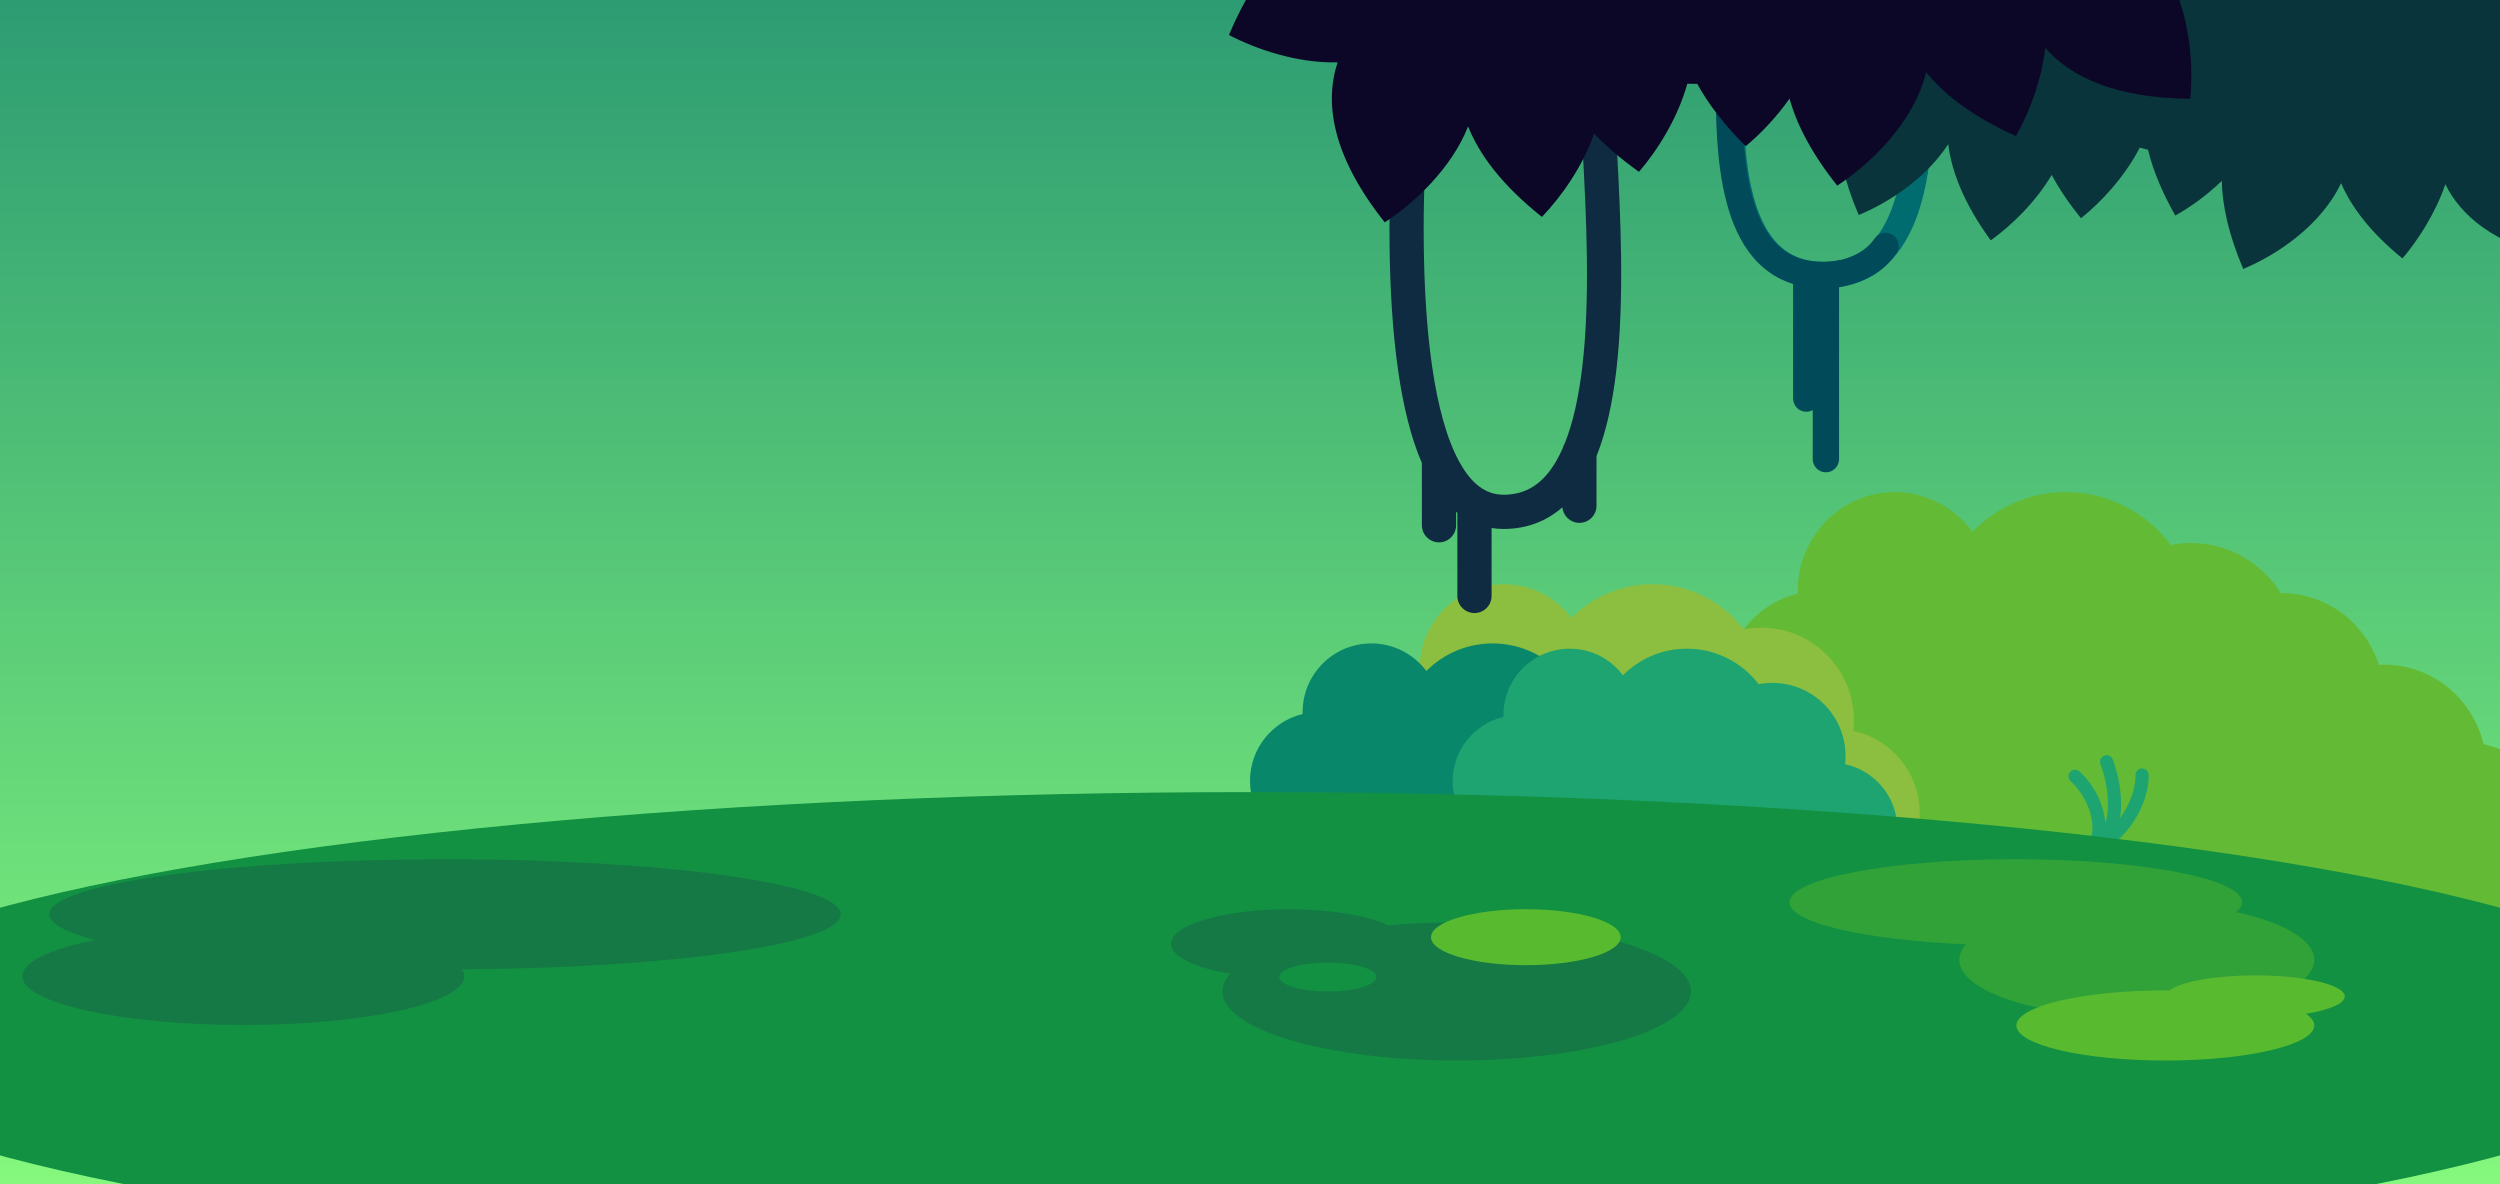 <svg width="1900" height="900" viewBox="0 0 1900 900" fill="none" xmlns="http://www.w3.org/2000/svg">
<g clip-path="url(#clip0_1730_2)">
<rect width="1900" height="900" fill="url(#paint0_linear_1730_2)"/>
<path fill-rule="evenodd" clip-rule="evenodd" d="M1659.91 692.056C1647.03 689.778 1635.3 684.092 1625.64 675.944C1614.61 703.265 1588.24 722.502 1557.45 722.502C1536.5 722.502 1517.59 713.594 1504.17 699.291C1490.2 720.568 1466.41 734.578 1439.4 734.578C1414.14 734.578 1391.68 722.32 1377.45 703.323C1364.02 727.155 1338.79 743.205 1309.88 743.205C1266.87 743.205 1232 707.673 1232 663.843C1232 644.876 1238.53 627.463 1249.42 613.811C1238.53 600.159 1232 582.746 1232 563.779C1232 519.948 1266.87 484.417 1309.88 484.417C1313.52 484.417 1317.1 484.671 1320.6 485.163C1330.66 468.352 1347.02 455.884 1366.33 451.165C1366.31 450.478 1366.3 449.789 1366.3 449.098C1366.3 407.622 1399.3 374 1440 374C1464.16 374 1485.6 385.845 1499.04 404.146C1517.19 385.528 1542.33 374 1570.12 374C1602.61 374 1631.49 389.763 1649.79 414.194C1654.75 413.228 1659.88 412.722 1665.12 412.722C1693.8 412.722 1719.02 427.885 1733.45 450.776C1733.55 450.775 1733.64 450.775 1733.73 450.774C1733.81 450.774 1733.9 450.774 1733.99 450.774C1768.46 450.774 1797.7 473.594 1807.95 505.218C1809.25 505.153 1810.55 505.12 1811.86 505.12C1848.47 505.12 1879.18 530.855 1887.51 565.539C1922.65 573.209 1949 605.039 1949 643.139C1949 686.97 1914.13 722.501 1871.12 722.501C1841.53 722.501 1815.79 705.683 1802.61 680.914C1792.13 712.132 1763.09 734.578 1728.91 734.578C1698.94 734.578 1672.93 717.335 1659.91 692.056ZM1372.39 611.122C1371.72 612.034 1371.04 612.93 1370.34 613.811C1370.84 614.445 1371.34 615.086 1371.82 615.736C1372.12 615.209 1372.42 614.686 1372.73 614.167C1372.6 613.158 1372.48 612.143 1372.39 611.122Z" fill="#63BA35"/>
<path fill-rule="evenodd" clip-rule="evenodd" d="M1304.22 701.324C1315.29 710.491 1329.5 716 1345 716C1369.65 716 1391.04 702.068 1401.73 681.65C1433.91 678.286 1459 651.073 1459 618C1459 587.306 1437.39 561.658 1408.56 555.439C1408.85 552.833 1409 550.184 1409 547.5C1409 508.564 1377.44 477 1338.5 477C1333.95 477 1329.5 477.431 1325.19 478.254C1309.3 457.433 1284.22 444 1256 444C1231.87 444 1210.03 453.824 1194.27 469.691C1182.6 454.094 1163.98 444 1143 444C1107.65 444 1079 472.654 1079 508C1079 508.589 1079.01 509.176 1079.02 509.762C1050.9 516.504 1030 541.811 1030 572C1030 604.005 1053.49 630.523 1084.17 635.25C1084.06 636.819 1084 638.402 1084 640C1084 675.346 1112.65 704 1148 704C1160.98 704 1173.06 700.136 1183.15 693.495C1190.42 720.847 1215.36 741 1245 741C1271.74 741 1294.64 724.607 1304.22 701.324Z" fill="#8CBE40"/>
<path fill-rule="evenodd" clip-rule="evenodd" d="M1173.72 698.937C1182.75 706.416 1194.35 710.912 1206.99 710.912C1227.1 710.912 1244.56 699.545 1253.28 682.887C1279.53 680.141 1300 657.94 1300 630.959C1300 605.917 1282.37 584.993 1258.85 579.918C1259.08 577.792 1259.21 575.631 1259.21 573.441C1259.21 541.675 1233.46 515.923 1201.69 515.923C1197.98 515.923 1194.35 516.275 1190.83 516.947C1177.86 499.96 1157.4 489 1134.38 489C1114.69 489 1096.88 497.015 1084.02 509.961C1074.5 497.236 1059.31 489 1042.19 489C1013.35 489 989.975 512.377 989.975 541.214C989.975 541.695 989.982 542.175 989.995 542.653C967.052 548.154 950 568.8 950 593.429C950 619.54 969.166 641.175 994.197 645.032C994.103 646.312 994.056 647.604 994.056 648.907C994.056 677.744 1017.43 701.122 1046.27 701.122C1056.86 701.122 1066.71 697.969 1074.94 692.552C1080.88 714.866 1101.22 731.308 1125.41 731.308C1147.22 731.308 1165.91 717.933 1173.72 698.937Z" fill="#08876A"/>
<path fill-rule="evenodd" clip-rule="evenodd" d="M1320.05 695.74C1328.77 702.962 1339.97 707.303 1352.18 707.303C1371.6 707.303 1388.46 696.326 1396.88 680.24C1422.24 677.589 1442 656.148 1442 630.091C1442 605.908 1424.98 585.7 1402.26 580.8C1402.49 578.747 1402.61 576.66 1402.61 574.545C1402.61 543.869 1377.74 519 1347.06 519C1343.48 519 1339.97 519.339 1336.58 519.988C1324.05 503.584 1304.29 493 1282.06 493C1263.05 493 1245.84 500.74 1233.43 513.241C1224.23 500.953 1209.56 493 1193.03 493C1165.18 493 1142.61 515.576 1142.61 543.424C1142.61 543.888 1142.61 544.351 1142.62 544.812C1120.47 550.124 1104 570.063 1104 593.848C1104 619.064 1122.51 639.957 1146.68 643.682C1146.59 644.918 1146.55 646.166 1146.55 647.424C1146.55 675.273 1169.12 697.848 1196.97 697.848C1207.2 697.848 1216.71 694.804 1224.66 689.572C1230.39 711.122 1250.04 727 1273.39 727C1294.46 727 1312.51 714.084 1320.05 695.74Z" fill="#1EA471"/>
<path fill-rule="evenodd" clip-rule="evenodd" d="M1605.66 577.198C1604.67 574.622 1601.77 573.341 1599.2 574.336C1596.62 575.331 1595.34 578.226 1596.34 580.802C1599 587.696 1601.94 599.094 1602.03 610.538C1602.07 615.874 1601.49 621 1600.11 625.621C1599.64 619.391 1598.03 613.588 1595.86 608.433C1591.62 598.39 1585.16 590.539 1580.31 586.255C1578.24 584.425 1575.08 584.619 1573.26 586.687C1571.43 588.755 1571.62 591.915 1573.69 593.745C1577.51 597.127 1583.04 603.776 1586.64 612.317C1590.21 620.786 1591.78 630.843 1588.26 641.419C1587.38 644.038 1588.8 646.87 1591.42 647.743C1592.28 648.031 1593.17 648.07 1594 647.899C1594.49 647.999 1595 648.025 1595.5 647.975C1596.61 648.087 1597.77 647.829 1598.77 647.16C1626.81 628.472 1633.38 600.988 1633 588.844C1632.91 586.084 1630.6 583.916 1627.84 584.002C1625.08 584.089 1622.92 586.396 1623 589.156C1623.2 595.465 1620.76 608.749 1611.2 621.8C1611.82 618.008 1612.05 614.179 1612.02 610.462C1611.93 597.572 1608.67 584.97 1605.66 577.198Z" fill="#1EA471"/>
<ellipse cx="950" cy="784" rx="1110" ry="182" fill="#129142"/>
<path fill-rule="evenodd" clip-rule="evenodd" d="M1754.46 719.965C1754.46 719.883 1754.47 719.801 1754.47 719.719C1754.47 712.965 1735.6 707.489 1712.33 707.489C1689.06 707.489 1670.19 712.965 1670.19 719.719C1670.19 725.578 1684.38 730.474 1703.33 731.67C1702.63 732.881 1702.25 734.144 1702.25 735.443C1702.25 744.42 1720.14 751.698 1742.21 751.698C1764.28 751.698 1782.17 744.42 1782.17 735.443C1782.17 728.203 1770.54 722.068 1754.46 719.965Z" fill="#129142"/>
<path fill-rule="evenodd" clip-rule="evenodd" d="M934.901 740.031C908.067 735.498 890 726.997 890 717.257C890 702.756 930.05 691 979.455 691C1011.3 691 1039.26 695.885 1055.11 703.242C1071.55 701.765 1088.99 700.971 1107.06 700.971C1205.41 700.971 1285.13 724.483 1285.13 753.486C1285.13 782.488 1205.41 806 1107.06 806C1008.72 806 929.003 782.488 929.003 753.486C929.003 748.835 931.053 744.325 934.901 740.031Z" fill="#157945"/>
<ellipse cx="1159.64" cy="712.272" rx="72.073" ry="21.272" fill="#58BA2F"/>
<ellipse cx="1009.13" cy="742.517" rx="36.884" ry="10.968" fill="#129142"/>
<path fill-rule="evenodd" clip-rule="evenodd" d="M1699.45 693.214C1702.4 690.811 1703.96 688.306 1703.96 685.731C1703.96 667.654 1626.96 653 1531.98 653C1437 653 1360 667.654 1360 685.731C1360 701.331 1417.34 714.382 1494.1 717.666C1490.84 721.43 1489.11 725.399 1489.11 729.5C1489.11 753.673 1549.5 773.269 1623.99 773.269C1698.49 773.269 1758.88 753.673 1758.88 729.5C1758.88 714.397 1735.31 701.081 1699.45 693.214Z" fill="#31A238"/>
<path fill-rule="evenodd" clip-rule="evenodd" d="M1752.43 770.478C1770.29 767.597 1782 762.762 1782 757.284C1782 748.456 1751.59 741.299 1714.07 741.299C1683.29 741.299 1657.28 746.119 1648.95 752.728C1647.86 752.721 1646.76 752.717 1645.67 752.717C1583.14 752.717 1532.46 764.645 1532.46 779.359C1532.46 794.072 1583.14 806 1645.67 806C1708.19 806 1758.88 794.072 1758.88 779.359C1758.88 776.245 1756.61 773.255 1752.43 770.478Z" fill="#58BA2F"/>
<path fill-rule="evenodd" clip-rule="evenodd" d="M351.185 736.696C511.284 735.754 639 717.387 639 694.867C639 671.745 504.354 653 338.259 653C172.164 653 37.517 671.745 37.517 694.867C37.517 701.929 50.078 708.583 72.26 714.42C38.321 721.205 17 731.011 17 741.918C17 762.398 92.18 779 184.918 779C277.657 779 352.837 762.398 352.837 741.918C352.837 740.145 352.274 738.402 351.185 736.696Z" fill="#157945"/>
<path fill-rule="evenodd" clip-rule="evenodd" d="M1084.14 100.729C1084.55 93.56 1079.06 87.423 1071.89 87.021C1064.73 86.619 1058.59 92.104 1058.19 99.272C1055.47 147.628 1053.73 220.95 1062.71 282.503C1066.41 307.874 1072.04 332.058 1080.63 351.89L1080.63 351.951V399.192C1080.63 406.371 1086.45 412.192 1093.63 412.192C1100.81 412.192 1106.63 406.371 1106.63 399.192V388.973C1106.95 389.238 1107.27 389.499 1107.6 389.756L1107.6 452.916C1107.6 460.096 1113.42 465.916 1120.6 465.916C1127.78 465.916 1133.6 460.096 1133.6 452.916V401.304C1136.52 401.763 1139.55 402.002 1142.69 402.002C1160.89 402.002 1175.65 395.818 1187.4 385.571C1188 392.188 1193.57 397.371 1200.34 397.371C1207.52 397.371 1213.34 391.551 1213.34 384.371V346.653C1220.97 327.681 1225.56 305.345 1228.32 282.16C1234.86 227.107 1231.46 162.428 1228.98 115.308V115.308L1228.98 115.302L1228.97 115.258C1228.68 109.698 1228.4 104.383 1228.15 99.358C1227.8 92.187 1221.7 86.661 1214.53 87.016C1207.36 87.371 1201.83 93.472 1202.19 100.643C1202.44 105.762 1202.72 111.126 1203.01 116.695L1203.01 116.695L1203.01 116.696V116.696C1205.49 164.123 1208.76 226.43 1202.5 279.093C1199.86 301.339 1195.6 321.009 1189.31 336.734C1188.58 337.903 1188.03 339.197 1187.7 340.576C1186.09 344.231 1184.36 347.647 1182.51 350.805C1172.76 367.391 1160.17 376.002 1142.69 376.002C1129.71 376.002 1118.7 368.433 1109.15 351.114C1099.48 333.583 1092.75 308.312 1088.44 278.75C1079.85 219.886 1081.45 148.707 1084.14 100.729Z" fill="#0F2B41"/>
<path d="M1315 69C1315 129.531 1320.65 209.987 1387.43 208.979C1454.21 207.97 1459.29 121.965 1459.29 69" stroke="#006C6F" stroke-width="20" stroke-linecap="round"/>
<path fill-rule="evenodd" clip-rule="evenodd" d="M1398.01 197.665C1394.41 198.462 1390.52 198.916 1386.28 198.98C1371.78 199.199 1361.3 195.055 1353.38 188.393C1345.27 181.566 1339.12 171.475 1334.6 158.728C1325.48 132.974 1324 99.314 1324 69C1324 63.477 1319.52 59 1314 59C1308.48 59 1304 63.477 1304 69C1304 99.218 1305.35 136.051 1315.75 165.406C1320.99 180.213 1328.78 193.83 1340.51 203.697C1346.94 209.107 1354.34 213.209 1362.76 215.796V302.929C1362.76 308.451 1367.24 312.929 1372.76 312.929C1374.55 312.929 1376.23 312.459 1377.68 311.635V348.957C1377.68 354.48 1382.16 358.957 1387.68 358.957C1393.2 358.957 1397.68 354.48 1397.68 348.957V218.062C1397.79 218.046 1397.9 218.029 1398.01 218.011V197.665Z" fill="#004A59"/>
<path d="M1378.42 210.871C1397.54 208.979 1420.39 205.827 1432.98 186.911" stroke="#004A59" stroke-width="20" stroke-linecap="round" stroke-linejoin="round"/>
<g filter="url(#filter0_f_1730_2)">
<path fill-rule="evenodd" clip-rule="evenodd" d="M1931.46 75C1935.68 68.729 1938.69 61.971 1940.36 54.753C1956.16 -13.546 1835.08 -48.272 1683.9 -83.252C1532.72 -118.232 1408.69 -140.222 1392.89 -71.922C1390.51 -61.646 1390.97 -51.021 1393.99 -40.265C1377.9 -30.302 1361 -13.802 1343.86 11.55C1359.09 25.613 1382.83 41.124 1408.29 46.299C1393.55 71.756 1389.62 109.514 1412.62 163.418C1434.51 154.403 1463.55 135.939 1480.67 109.544C1483.25 130.705 1492.86 155.097 1512.97 182.679C1528.26 171.748 1546.62 154.211 1559.31 132.955C1564.9 143.415 1572.23 154.383 1581.57 165.837C1596.64 153.819 1614.57 134.751 1626.2 112.232C1628.28 112.756 1630.37 113.27 1632.47 113.776C1636.15 128.849 1642.81 145.5 1653.23 163.814C1664.22 157.686 1676.92 148.715 1688.55 137.468C1688.96 156.332 1693.8 178.493 1704.85 204.378C1729.73 194.127 1763.87 171.66 1779.21 139.208C1787.13 157.543 1801.78 176.87 1825.87 196.424C1837.66 182.606 1850.77 162.346 1858.5 139.998C1869.9 163.618 1894.8 184.874 1942.15 196.259C1952.98 163.239 1959.63 107.672 1931.46 75Z" fill="#09343B"/>
</g>
<path fill-rule="evenodd" clip-rule="evenodd" d="M1623.58 -47.109C1624.67 -51.201 1625.23 -55.351 1625.23 -59.55C1625.23 -127.651 1478.07 -134 1296.55 -134C1115.02 -134 967.861 -127.651 967.861 -59.55C967.861 -51.583 969.876 -43.792 973.724 -36.245C959.39 -22.006 945.823 -1.65 934 26.605C955.067 37.642 986.215 48.135 1016.6 47.384C1006.51 77.618 1011.98 118.118 1052.42 169C1074.98 154.255 1103.21 127.88 1115.76 96.088C1124.29 117.625 1141.67 140.842 1171.86 164.856C1186.4 149.701 1202.7 126.883 1211.56 101.544C1220.7 111.145 1231.94 120.857 1245.61 130.591C1259.61 114.354 1275.01 90.044 1282.34 63.643C1284.85 63.683 1287.37 63.712 1289.9 63.731C1298.06 78.626 1310.04 94.452 1326.74 111.107C1337.66 102.024 1349.77 89.552 1360.06 74.952C1365.5 94.61 1376.86 116.649 1396.27 141.082C1421.93 124.315 1454.92 92.511 1463.84 54.804C1477.7 72.089 1499.5 88.78 1532.11 103.423C1541.9 86.096 1551.51 61.7 1554.42 36.422C1573.64 58.397 1607.63 74.622 1664.59 75.071C1668.13 38.843 1661.51 -18.812 1623.58 -47.109Z" fill="#0C0727"/>
</g>
<defs>
<filter id="filter0_f_1730_2" x="1335.86" y="-124.419" width="623.609" height="336.796" filterUnits="userSpaceOnUse" color-interpolation-filters="sRGB">
<feFlood flood-opacity="0" result="BackgroundImageFix"/>
<feBlend mode="normal" in="SourceGraphic" in2="BackgroundImageFix" result="shape"/>
<feGaussianBlur stdDeviation="4" result="effect1_foregroundBlur_1730_2"/>
</filter>
<linearGradient id="paint0_linear_1730_2" x1="950" y1="-459" x2="950" y2="900" gradientUnits="userSpaceOnUse">
<stop stop-color="#016D6D"/>
<stop offset="1" stop-color="#85F87D"/>
</linearGradient>
<clipPath id="clip0_1730_2">
<rect width="1900" height="900" fill="white"/>
</clipPath>
</defs>
</svg>
